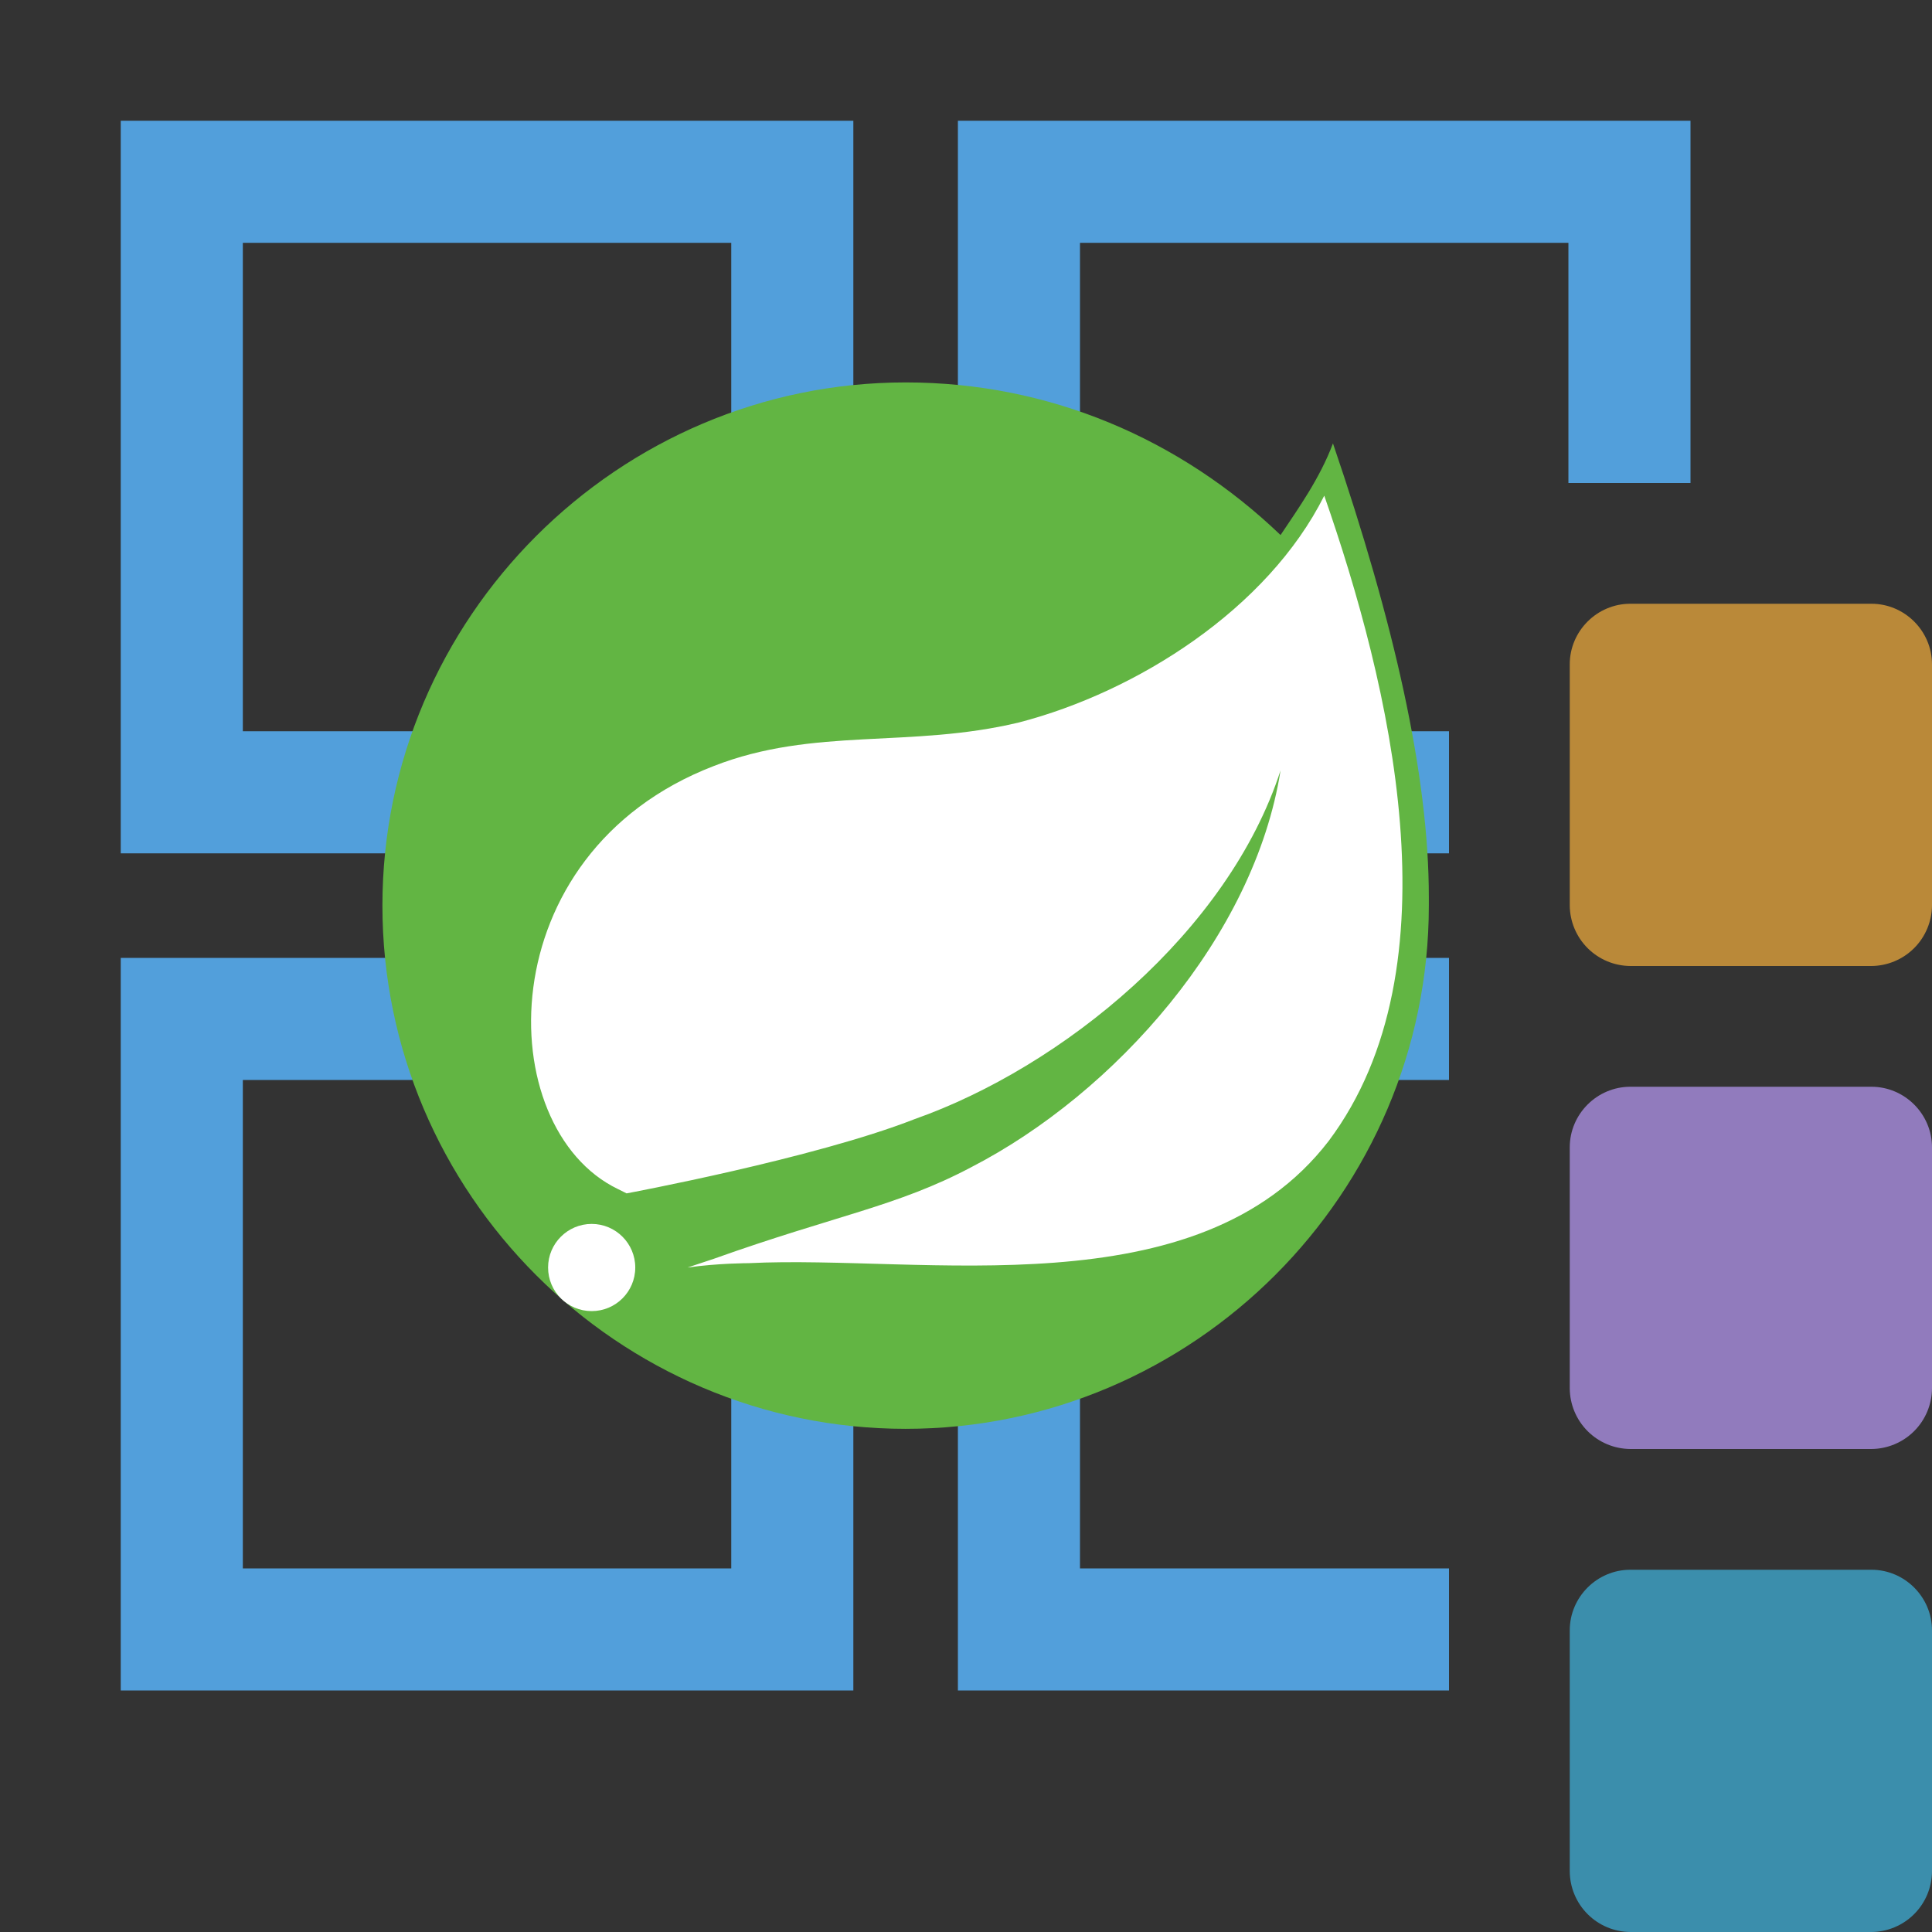 <svg width="16" height="16" viewBox="0 0 16 16" fill="none" xmlns="http://www.w3.org/2000/svg">
<rect x="0" y="0" width="16" height="16" fill="#333333" stroke="none"/>
<path fill-rule="evenodd" clip-rule="evenodd" d="M1 7.067H7.067V1H1V7.067ZM6.056 6.056H2.011V2.011H6.056V6.056ZM14 4H12.989V2.011H8.944V6.056H12V7.067H7.933V1H14V4ZM12 7.933H7.933V14H12V12.989H8.944V8.944H12V7.933ZM1 14H7.067V7.933H1V14ZM6.056 12.989H2.011V8.944H6.056V12.989Z" fill="#529FDB"/>
<path d="M11.833 7.428C11.833 6.417 11.544 5.153 11.039 3.672C10.931 3.961 10.75 4.214 10.605 4.431C9.775 3.636 8.692 3.167 7.5 3.167C5.117 3.167 3.167 5.117 3.167 7.5C3.167 9.883 5.117 11.833 7.5 11.833C9.883 11.833 11.833 9.883 11.833 7.5C11.833 7.464 11.833 7.464 11.833 7.428Z" fill="#62B543"/>
<path d="M11.003 9.45C9.919 10.858 7.644 10.389 6.2 10.461C6.2 10.461 5.947 10.461 5.694 10.497C5.694 10.497 5.803 10.461 5.911 10.425C6.922 10.064 7.428 9.992 8.042 9.667C9.233 9.053 10.389 7.753 10.605 6.38C10.172 7.717 8.8 8.836 7.572 9.269C6.742 9.594 5.189 9.883 5.189 9.883L5.117 9.847C4.069 9.342 4.033 7.067 5.911 6.344C6.742 6.019 7.536 6.2 8.439 5.983C9.414 5.73 10.497 5.044 10.967 4.105C11.508 5.658 12.086 8.005 11.003 9.45Z" fill="white"/>
<path d="M4.9 10.858C5.099 10.858 5.261 10.697 5.261 10.497C5.261 10.298 5.099 10.136 4.9 10.136C4.701 10.136 4.539 10.298 4.539 10.497C4.539 10.697 4.701 10.858 4.9 10.858Z" fill="white"/>
<path fill-rule="evenodd" clip-rule="evenodd" d="M15.498 16H13.502C13.369 15.999 13.242 15.946 13.148 15.852C13.054 15.758 13.001 15.631 13 15.498V13.502C13 13.226 13.226 13 13.502 13H15.498C15.774 13 16 13.226 16 13.502V15.498C15.999 15.631 15.946 15.758 15.852 15.852C15.758 15.946 15.631 15.999 15.498 16" fill="#40B6E0" fill-opacity="0.7"/>
<path fill-rule="evenodd" clip-rule="evenodd" d="M15.498 12H13.502C13.369 11.999 13.242 11.946 13.148 11.852C13.054 11.758 13.001 11.631 13 11.498V9.502C13 9.226 13.226 9 13.502 9H15.498C15.774 9 16 9.226 16 9.502V11.498C15.999 11.631 15.946 11.758 15.852 11.852C15.758 11.946 15.631 11.999 15.498 12" fill="#B99BF8" fill-opacity="0.7"/>
<path fill-rule="evenodd" clip-rule="evenodd" d="M15.498 8H13.502C13.369 7.999 13.242 7.946 13.148 7.852C13.054 7.758 13.001 7.631 13 7.498V5.502C13 5.226 13.226 5 13.502 5H15.498C15.774 5 16 5.226 16 5.502V7.498C15.999 7.631 15.946 7.758 15.852 7.852C15.758 7.946 15.631 7.999 15.498 8" fill="#F4AF3D" fill-opacity="0.7"/>
</svg>

